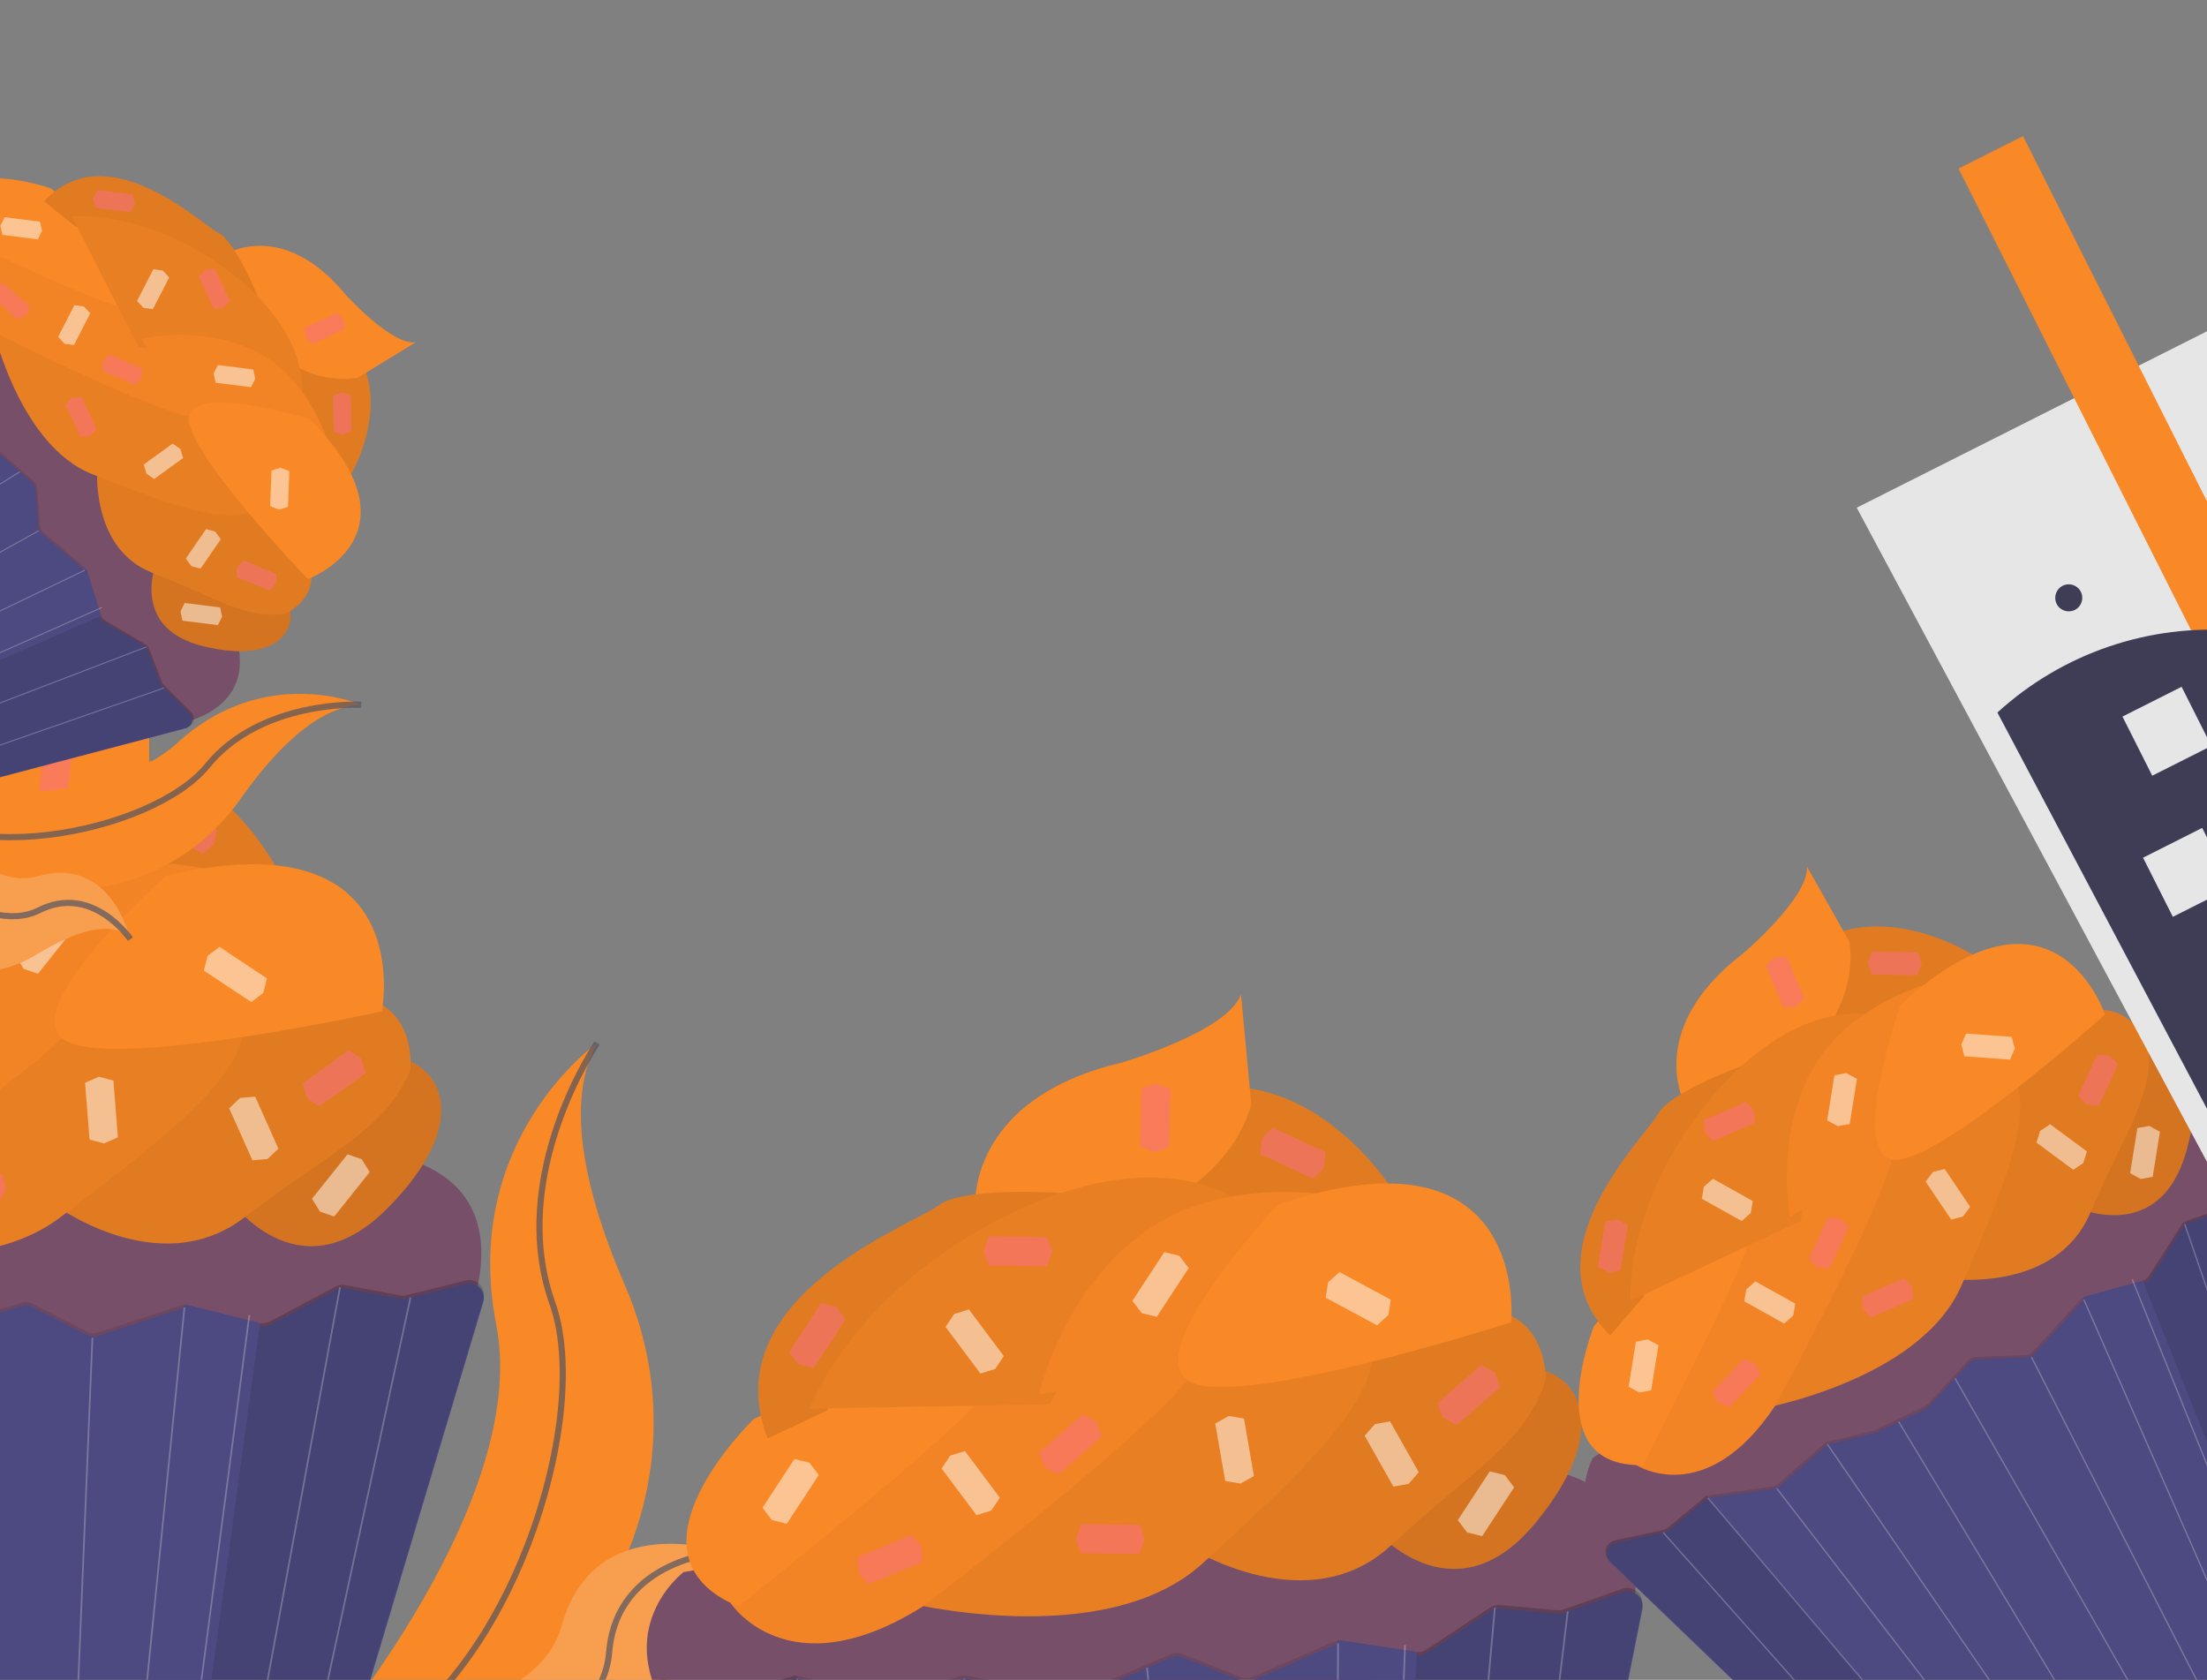 <svg width="360" height="274" viewBox="0 0 360 274" fill="none" xmlns="http://www.w3.org/2000/svg">
<rect x="0" y="0" width="360" height="274" fill="#808080" stroke="none"/>
<path d="M97.395 170.135C97.395 170.135 75.045 185.941 80.949 216.102C86.853 246.263 49.556 288.324 49.556 288.324C49.556 288.324 49.877 288.324 50.476 288.324C90.846 288.126 118 246.651 101.924 209.62C95.957 195.855 91.795 180.185 97.395 170.135Z" fill="#F98826"/>
<path d="M97.395 170.135C97.395 170.135 82.635 191.676 90.112 212.602C97.589 233.527 79.506 285.558 49.569 288.324" stroke="#535461" stroke-opacity="0.7" stroke-miterlimit="10"/>
<path d="M118.143 253.141C118.143 253.141 96.969 245.942 91.639 265.113C86.308 284.284 45.964 280.13 45.964 280.13C45.964 280.13 46.191 280.354 46.626 280.754C75.846 308.014 108.668 305.568 108.845 276.052C108.912 265.083 110.894 254.406 118.143 253.141Z" fill="#F98826"/>
<path opacity="0.2" d="M118.143 253.141C118.143 253.141 96.969 245.942 91.639 265.113C86.308 284.284 45.964 280.13 45.964 280.13C45.964 280.13 46.191 280.354 46.626 280.754C75.846 308.014 108.668 305.568 108.845 276.052C108.912 265.083 110.894 254.406 118.143 253.141Z" fill="#F5F5F5"/>
<path d="M118.143 253.141C118.143 253.141 100.609 253.955 99.36 269.554C98.112 285.153 68.483 299.023 45.964 280.13" stroke="#535461" stroke-opacity="0.7" stroke-miterlimit="10"/>
<path d="M45.63 142.572C45.63 142.572 35.256 121.276 15.596 123.46C-4.064 125.645 16.962 145.849 16.962 145.849C16.962 145.849 40.992 147.759 45.63 142.572Z" fill="#F98826"/>
<path opacity="0.1" d="M45.63 142.572C45.63 142.572 35.256 121.276 15.596 123.46C-4.064 125.645 16.962 145.849 16.962 145.849C16.962 145.849 40.992 147.759 45.63 142.572Z" fill="black"/>
<path d="M-20.987 139.022C-20.987 139.022 -20.987 138.743 -20.937 138.254C-20.587 134.842 -17.791 121.103 4.404 118.012C4.404 118.012 21.605 114.735 24.334 109V126.476C24.334 126.476 20.783 138.764 3.038 142.859C-14.708 146.954 -20.987 139.022 -20.987 139.022Z" fill="#F98826"/>
<path d="M-72.592 192.263C-72.592 192.263 -85.442 200.182 -76.417 215.743C-67.392 231.304 75.939 215.743 75.939 215.743C75.939 215.743 85.216 196.631 68.567 189.804C51.918 182.976 -72.592 192.263 -72.592 192.263Z" fill="#784F69"/>
<path d="M37.166 195.265C37.166 195.265 48.363 211.918 63.106 197.175C77.849 182.432 71.57 172.602 63.106 172.328C54.642 172.054 37.166 195.265 37.166 195.265Z" fill="#F98826"/>
<path opacity="0.15" d="M37.166 195.265C37.166 195.265 48.363 211.918 63.106 197.175C77.849 182.432 71.57 172.602 63.106 172.328C54.642 172.054 37.166 195.265 37.166 195.265Z" fill="black"/>
<path d="M66.931 174.517C66.931 174.517 69.659 151.323 34.459 169.056C-0.741 186.789 8.246 196.087 8.246 196.087C8.246 196.087 25.721 209.468 39.916 198.546C54.111 187.624 62.832 184.347 66.931 174.517Z" fill="#F98826"/>
<path opacity="0.1" d="M66.931 174.517C66.931 174.517 69.659 151.323 34.459 169.056C-0.741 186.789 8.246 196.087 8.246 196.087C8.246 196.087 25.721 209.468 39.916 198.546C54.111 187.624 62.832 184.347 66.931 174.517Z" fill="black"/>
<path d="M39.899 167.415C39.899 167.415 26.518 158.138 6.044 167.415C-14.43 176.693 -38.463 200.182 -38.463 200.182C-38.463 200.182 -7.062 211.391 9.865 198.542C26.793 185.692 39.081 176.153 39.899 167.415Z" fill="#F98826"/>
<path opacity="0.07" d="M39.899 167.415C39.899 167.415 26.518 158.138 6.044 167.415C-14.43 176.693 -38.463 200.182 -38.463 200.182C-38.463 200.182 -7.062 211.391 9.865 198.542C26.793 185.692 39.081 176.153 39.899 167.415Z" fill="black"/>
<path d="M12.324 166.053C12.324 166.053 -14.982 162.232 -27.541 169.874C-40.099 177.515 -65.621 197.863 -65.621 197.863C-65.621 197.863 -57.866 212.745 -35.203 201.274C-35.186 201.27 11.775 172.058 12.324 166.053Z" fill="#F98826"/>
<path opacity="0.03" d="M12.324 166.053C12.324 166.053 -14.982 162.232 -27.541 169.874C-40.099 177.515 -65.621 197.863 -65.621 197.863C-65.621 197.863 -57.866 212.745 -35.203 201.274C-35.186 201.27 11.775 172.058 12.324 166.053Z" fill="black"/>
<path d="M20.513 141.48C20.513 141.48 9.047 130.832 -16.349 140.662C-41.744 150.492 -50.203 168.238 -50.203 168.238L-12.114 171.105C-12.114 171.105 9.317 140.388 20.513 141.48Z" fill="#F98826"/>
<path opacity="0.07" d="M20.513 141.48C20.513 141.48 9.047 130.832 -16.349 140.662C-41.744 150.492 -50.203 168.238 -50.203 168.238L-12.114 171.105C-12.114 171.105 9.317 140.388 20.513 141.48Z" fill="black"/>
<path d="M38.259 142.842C38.259 142.842 19.965 136.837 5.787 145.027C-8.391 153.216 -13.612 169.326 -13.612 169.326L9.051 168.233C9.051 168.233 26.793 140.388 38.259 142.842Z" fill="#F98826"/>
<path opacity="0.03" d="M38.259 142.842C38.259 142.842 19.965 136.837 5.787 145.027C-8.391 153.216 -13.612 169.326 -13.612 169.326L9.051 168.233C9.051 168.233 26.793 140.388 38.259 142.842Z" fill="black"/>
<path d="M62.288 164.961C62.288 164.961 68.567 133.016 27.067 142.846C27.067 142.846 3.48 163.599 10.088 169.33C16.697 175.061 62.288 164.961 62.288 164.961Z" fill="#F98826"/>
<path opacity="0.1" d="M-79.9 212.011L-57.676 286.093C-57.522 286.606 -57.2 287.051 -56.761 287.358C-50.558 291.698 -2.828 322.487 55.621 287.358C56.13 287.05 56.506 286.563 56.675 285.992L78.827 211.855C78.948 211.451 78.959 211.022 78.86 210.611C78.761 210.201 78.555 209.824 78.264 209.519C77.972 209.214 77.605 208.992 77.2 208.875C76.794 208.758 76.365 208.75 75.956 208.853L66.332 211.256C66.001 211.34 65.656 211.351 65.32 211.29L56.274 209.603C55.742 209.504 55.192 209.589 54.714 209.844L43.977 215.57C43.46 215.845 42.859 215.92 42.29 215.781L30.74 212.909C30.303 212.8 29.844 212.816 29.416 212.956L16.001 217.346C15.701 217.444 15.384 217.482 15.069 217.458C14.755 217.433 14.448 217.346 14.166 217.202L5.281 212.656C4.719 212.368 4.066 212.313 3.463 212.505L-7.994 216.161C-8.283 216.252 -8.586 216.288 -8.888 216.266L-19.92 215.495C-20.086 215.483 -20.25 215.455 -20.41 215.41L-29.164 212.909C-29.534 212.805 -29.923 212.79 -30.299 212.867L-42.427 215.33C-42.882 215.423 -43.353 215.382 -43.785 215.212L-55.593 210.535C-56.007 210.371 -56.458 210.326 -56.896 210.404L-66.296 212.091C-66.676 212.16 -67.066 212.135 -67.434 212.02L-76.906 209.042C-77.32 208.915 -77.76 208.903 -78.181 209.006C-78.601 209.11 -78.985 209.325 -79.293 209.63C-79.6 209.935 -79.819 210.317 -79.926 210.736C-80.033 211.156 -80.024 211.596 -79.9 212.011Z" fill="black"/>
<path d="M-79.9 212.555L-57.676 286.637C-57.522 287.15 -57.2 287.595 -56.761 287.902C-50.558 292.242 -2.828 323.031 55.621 287.902C56.13 287.594 56.506 287.107 56.675 286.536L78.827 212.399C78.948 211.995 78.959 211.566 78.86 211.155C78.761 210.745 78.555 210.368 78.264 210.063C77.972 209.758 77.605 209.536 77.2 209.419C76.794 209.302 76.365 209.294 75.956 209.397L66.341 211.813C66.009 211.896 65.664 211.908 65.328 211.847L56.283 210.16C55.75 210.061 55.2 210.146 54.722 210.4L43.986 216.127C43.468 216.402 42.868 216.477 42.299 216.338L30.752 213.453C30.315 213.344 29.856 213.36 29.428 213.5L16.014 217.89C15.713 217.988 15.397 218.026 15.082 218.002C14.767 217.977 14.46 217.89 14.179 217.746L5.294 213.192C4.732 212.903 4.078 212.849 3.476 213.04L-7.982 216.696C-8.27 216.788 -8.574 216.824 -8.876 216.802L-19.92 216.03C-20.086 216.019 -20.25 215.991 -20.41 215.946L-29.164 213.445C-29.534 213.34 -29.923 213.326 -30.299 213.403L-42.427 215.874C-42.882 215.967 -43.353 215.926 -43.785 215.756L-55.593 211.079C-56.007 210.915 -56.458 210.87 -56.896 210.949L-66.296 212.635C-66.676 212.704 -67.066 212.679 -67.434 212.564L-76.906 209.586C-77.32 209.459 -77.76 209.447 -78.181 209.55C-78.601 209.654 -78.985 209.869 -79.293 210.174C-79.6 210.479 -79.819 210.861 -79.926 211.281C-80.033 211.7 -80.024 212.14 -79.9 212.555Z" fill="#4D4981"/>
<path opacity="0.5" d="M54.516 198.432L52.188 197.622L50.889 195.535L56.679 188.282L59.003 189.087L60.306 191.175L54.516 198.432Z" fill="white"/>
<path opacity="0.5" d="M6.188 158.838L3.864 158.032L2.561 155.945L8.351 148.687L10.679 149.497L11.978 151.584L6.188 158.838Z" fill="white"/>
<path opacity="0.5" d="M19.231 185.515L16.983 186.51L14.605 185.878L13.876 176.621L16.123 175.626L18.502 176.259L19.231 185.515Z" fill="white"/>
<path opacity="0.5" d="M45.411 187.362L43.627 189.058L41.173 189.256L37.386 180.779L39.174 179.084L41.624 178.886L45.411 187.362Z" fill="white"/>
<path opacity="0.5" d="M33.245 158.315L33.848 155.928L35.813 154.452L43.547 159.588L42.944 161.975L40.979 163.455L33.245 158.315Z" fill="white"/>
<path opacity="0.5" d="M25.026 134.594L25.485 132.177L27.362 130.583L35.383 135.256L34.923 137.672L33.047 139.266L25.026 134.594Z" fill="#FD6F8D"/>
<path opacity="0.5" d="M7.141 122.402L9.54 121.854L11.75 122.938L10.675 132.16L8.275 132.704L6.065 131.621L7.141 122.402Z" fill="#FD6F8D"/>
<path opacity="0.5" d="M-9.331 195.172L-9.901 192.777L-8.842 190.555L0.389 191.537L0.959 193.932L-0.1 196.155L-9.331 195.172Z" fill="#FD6F8D"/>
<path opacity="0.5" d="M52.091 180.476L50.071 179.071L49.383 176.706L56.919 171.287L58.939 172.691L59.627 175.053L52.091 180.476Z" fill="#FD6F8D"/>
<path opacity="0.1" d="M75.964 208.861L66.341 211.265C66.009 211.348 65.664 211.36 65.328 211.299L56.283 209.612C56.004 209.562 55.718 209.562 55.439 209.612L39.625 295.514L55.431 209.616C55.183 209.66 54.944 209.742 54.722 209.86L43.986 215.587C43.496 215.848 42.931 215.93 42.387 215.819L31.119 298.711C37.543 296.578 43.773 293.897 49.738 290.698L66.981 211.1L49.733 290.673C51.685 289.633 53.653 288.519 55.638 287.333C56.147 287.025 56.523 286.537 56.692 285.967L78.844 211.83C78.958 211.427 78.964 211.001 78.861 210.595C78.758 210.189 78.551 209.817 78.259 209.516C77.967 209.215 77.602 208.997 77.199 208.882C76.796 208.767 76.37 208.76 75.964 208.861Z" fill="black"/>
<path d="M42.282 215.794L30.74 212.909C30.518 212.855 30.289 212.832 30.061 212.842L21.251 301.46C24.484 300.726 27.779 299.81 31.136 298.711L42.404 215.819L42.282 215.794Z" fill="#4D4981"/>
<g opacity="0.5">
<path opacity="0.5" d="M-0.428 214.333L-0.702 214.335L-0.12 304.541L0.154 304.539L-0.428 214.333Z" fill="white"/>
<path opacity="0.5" d="M14.938 218.203L11.429 303.717L11.703 303.728L15.212 218.214L14.938 218.203Z" fill="white"/>
<path opacity="0.5" d="M29.95 213.267L21.027 302.342L21.3 302.369L30.222 213.294L29.95 213.267Z" fill="white"/>
<path opacity="0.5" d="M40.536 214.52L29.56 298.102L29.831 298.138L40.807 214.556L40.536 214.52Z" fill="white"/>
<path opacity="0.5" d="M55.326 209.96L39.456 296.005L39.726 296.054L55.596 210.009L55.326 209.96Z" fill="white"/>
<path opacity="0.5" d="M66.828 211.612L49.63 291.22L49.898 291.278L67.096 211.669L66.828 211.612Z" fill="white"/>
</g>
<path d="M227.366 194.431C227.366 194.431 214.748 173.698 194.901 177.805C175.054 181.913 198.435 200.514 198.435 200.514C198.435 200.514 223.13 200.166 227.366 194.431Z" fill="#F98826"/>
<path opacity="0.1" d="M227.366 194.431C227.366 194.431 214.748 173.698 194.901 177.805C175.054 181.913 198.435 200.514 198.435 200.514C198.435 200.514 223.13 200.166 227.366 194.431Z" fill="black"/>
<path d="M159.069 197.176C159.069 197.176 159.043 196.892 159.047 196.388C159.078 192.875 160.617 178.592 182.963 173.317C182.963 173.317 200.197 168.33 202.432 162.219L204.103 180.046C204.103 180.046 201.655 192.921 183.944 198.794C166.233 204.668 159.069 197.176 159.069 197.176Z" fill="#F98826"/>
<path d="M111.515 256.42C111.515 256.42 99.164 265.728 109.858 280.739C120.551 295.751 265.278 266.177 265.278 266.177C265.278 266.177 272.915 245.794 255.279 240.42C237.642 235.047 111.515 256.42 111.515 256.42Z" fill="#784F69"/>
<path d="M223.769 248.992C223.769 248.992 236.782 264.91 250.412 248.462C264.043 232.013 256.697 222.586 248.037 223.115C239.377 223.644 223.769 248.992 223.769 248.992Z" fill="#F98826"/>
<path opacity="0.15" d="M223.769 248.992C223.769 248.992 236.782 264.91 250.412 248.462C264.043 232.013 256.697 222.586 248.037 223.115C239.377 223.644 223.769 248.992 223.769 248.992Z" fill="black"/>
<path d="M252.148 224.982C252.148 224.982 252.715 201.061 218.502 222.515C184.288 243.969 194.345 252.596 194.345 252.596C194.345 252.596 213.451 264.575 226.887 252.076C240.323 239.578 248.907 235.402 252.148 224.982Z" fill="#F98826"/>
<path opacity="0.1" d="M252.148 224.982C252.148 224.982 252.715 201.061 218.502 222.515C184.288 243.969 194.345 252.596 194.345 252.596C194.345 252.596 213.451 264.575 226.887 252.076C240.323 239.578 248.907 235.402 252.148 224.982Z" fill="black"/>
<path d="M223.894 220.321C223.894 220.321 209.358 212.136 189.358 223.557C169.359 234.978 147.088 261.237 147.088 261.237C147.088 261.237 180.191 269.67 196.231 254.945C212.271 240.219 223.895 229.313 223.894 220.321Z" fill="#F98826"/>
<path opacity="0.07" d="M223.894 220.321C223.894 220.321 209.358 212.136 189.358 223.557C169.359 234.978 147.088 261.237 147.088 261.237C147.088 261.237 180.191 269.67 196.231 254.945C212.271 240.219 223.895 229.313 223.894 220.321Z" fill="black"/>
<path d="M195.634 221.567C195.634 221.567 167.414 220.28 155.333 229.275C143.252 238.271 119.162 261.467 119.162 261.467C119.162 261.467 128.495 275.907 150.518 262.04C150.534 262.034 195.649 227.746 195.634 221.567Z" fill="#F98826"/>
<path opacity="0.03" d="M195.634 221.567C195.634 221.567 167.414 220.28 155.333 229.275C143.252 238.271 119.162 261.467 119.162 261.467C119.162 261.467 128.495 275.907 150.518 262.04C150.534 262.034 195.649 227.746 195.634 221.567Z" fill="black"/>
<path d="M122.943 231.468C122.943 231.468 100.009 253.58 120.47 262.047C120.47 262.047 159.16 231.169 159.711 228.023C159.711 228.023 139.873 223.138 122.943 231.468Z" fill="#F98826"/>
<path d="M174.004 194.653C174.004 194.653 157.31 193.409 153.114 196.61C148.918 199.811 116.306 211.581 125.205 234.628L134.882 230.085C134.882 230.085 151.844 204.033 174.004 194.653Z" fill="#F98826"/>
<path opacity="0.1" d="M174.004 194.653C174.004 194.653 157.31 193.409 153.114 196.61C148.918 199.811 116.306 211.581 125.205 234.628L134.882 230.085C134.882 230.085 151.844 204.033 174.004 194.653Z" fill="black"/>
<path d="M201.639 195.717C201.639 195.717 188.925 185.951 163.958 198.406C138.991 210.861 132.058 229.772 132.058 229.772L171.187 229.057C171.187 229.057 190.113 195.673 201.639 195.717Z" fill="#F98826"/>
<path opacity="0.07" d="M201.639 195.717C201.639 195.717 188.925 185.951 163.958 198.406C138.991 210.861 132.058 229.772 132.058 229.772L171.187 229.057C171.187 229.057 190.113 195.673 201.639 195.717Z" fill="black"/>
<path d="M219.872 195.411C219.872 195.411 200.636 191.033 186.956 200.743C173.276 210.452 169.49 227.385 169.49 227.385L192.504 224.104C192.504 224.104 207.941 194.003 219.872 195.411Z" fill="#F98826"/>
<path opacity="0.03" d="M219.872 195.411C219.872 195.411 200.636 191.033 186.956 200.743C173.276 210.452 169.49 227.385 169.49 227.385L192.504 224.104C192.504 224.104 207.941 194.003 219.872 195.411Z" fill="black"/>
<path d="M246.499 215.678C246.499 215.678 249.851 182.49 208.455 196.485C208.455 196.485 186.378 219.909 193.667 225.124C200.956 230.338 246.499 215.678 246.499 215.678Z" fill="#F98826"/>
<path opacity="0.1" d="M105.948 277.265L135.7 350.712C135.906 351.221 136.278 351.644 136.754 351.916C143.497 355.749 195.129 382.596 251.396 341.174C251.886 340.811 252.223 340.278 252.341 339.679L267.853 261.934C267.937 261.51 267.908 261.071 267.768 260.662C267.627 260.253 267.382 259.889 267.055 259.605C266.728 259.322 266.332 259.13 265.908 259.05C265.483 258.969 265.044 259.002 264.636 259.146L255.049 262.518C254.719 262.634 254.368 262.679 254.02 262.649L244.631 261.793C244.079 261.743 243.525 261.882 243.062 262.187L232.657 269.055C232.155 269.385 231.55 269.519 230.956 269.431L218.899 267.606C218.443 267.536 217.976 267.596 217.552 267.78L204.288 273.54C203.991 273.669 203.672 273.738 203.348 273.743C203.025 273.748 202.703 273.689 202.403 273.569L192.904 269.781C192.303 269.54 191.631 269.547 191.035 269.8L179.696 274.625C179.411 274.746 179.105 274.811 178.795 274.818L167.467 275.085C167.297 275.09 167.127 275.077 166.96 275.046L157.79 273.332C157.403 273.26 157.005 273.282 156.629 273.397L144.492 277.069C144.037 277.207 143.552 277.21 143.095 277.078L130.603 273.436C130.165 273.308 129.7 273.305 129.261 273.427L119.833 276.046C119.452 276.152 119.052 276.164 118.665 276.082L108.718 273.95C108.284 273.86 107.834 273.889 107.415 274.035C106.996 274.181 106.625 274.437 106.34 274.777C106.056 275.118 105.869 275.529 105.8 275.967C105.731 276.405 105.782 276.853 105.948 277.265Z" fill="black"/>
<path d="M106 277.82L135.752 351.267C135.958 351.776 136.33 352.199 136.806 352.471C143.549 356.304 195.181 383.151 251.448 341.729C251.938 341.366 252.275 340.833 252.393 340.234L267.905 262.489C267.989 262.065 267.96 261.626 267.82 261.217C267.679 260.808 267.434 260.444 267.107 260.16C266.78 259.877 266.384 259.685 265.96 259.605C265.535 259.524 265.096 259.557 264.688 259.701L255.111 263.085C254.781 263.201 254.43 263.246 254.082 263.216L244.693 262.36C244.14 262.31 243.587 262.449 243.124 262.754L232.719 269.622C232.217 269.952 231.612 270.086 231.018 269.999L218.964 268.16C218.508 268.09 218.041 268.15 217.617 268.334L204.353 274.094C204.056 274.223 203.737 274.292 203.413 274.297C203.089 274.302 202.768 274.243 202.468 274.123L192.968 270.326C192.367 270.086 191.695 270.092 191.099 270.345L179.761 275.17C179.475 275.291 179.169 275.356 178.859 275.363L167.518 275.632C167.348 275.636 167.178 275.623 167.011 275.592L157.841 273.878C157.454 273.806 157.056 273.829 156.68 273.943L144.544 277.624C144.089 277.762 143.604 277.765 143.147 277.633L130.655 273.991C130.217 273.863 129.752 273.86 129.313 273.982L119.885 276.601C119.504 276.707 119.104 276.719 118.717 276.637L108.77 274.505C108.336 274.415 107.886 274.444 107.467 274.59C107.048 274.736 106.677 274.992 106.392 275.332C106.108 275.673 105.921 276.084 105.852 276.522C105.783 276.96 105.834 277.408 106 277.82Z" fill="#4D4981"/>
<path opacity="0.5" d="M128.345 248.547L125.897 247.943L124.368 245.938L129.586 237.985L132.033 238.589L133.562 240.593L128.345 248.547Z" fill="white"/>
<path opacity="0.5" d="M241.769 250.565L239.317 249.961L237.793 247.956L243.006 240.003L245.453 240.603L246.982 242.608L241.769 250.565Z" fill="white"/>
<path opacity="0.5" d="M188.685 214.793L186.237 214.194L184.709 212.189L189.921 204.232L192.374 204.835L193.898 206.841L188.685 214.793Z" fill="white"/>
<path opacity="0.5" d="M204.541 240.761L202.343 241.991L199.856 241.573L198.227 232.2L200.425 230.97L202.912 231.388L204.541 240.761Z" fill="white"/>
<path opacity="0.5" d="M163.737 221.201L162.337 223.299L159.929 224.049L154.234 216.433L155.639 214.335L158.046 213.585L163.737 221.201Z" fill="white"/>
<path opacity="0.5" d="M163.094 244.301L161.689 246.399L159.286 247.149L153.59 239.533L154.991 237.436L157.398 236.685L163.094 244.301Z" fill="white"/>
<path opacity="0.5" d="M231.423 240.143L229.766 242.042L227.281 242.479L222.608 234.194L224.27 232.294L226.75 231.858L231.423 240.143Z" fill="white"/>
<path opacity="0.5" d="M216.236 211.674L216.623 209.181L218.487 207.488L226.867 211.988L226.48 214.481L224.617 216.179L216.236 211.674Z" fill="white"/>
<path opacity="0.5" d="M132.707 223.132L130.26 222.529L128.731 220.524L133.948 212.571L136.396 213.17L137.924 215.175L132.707 223.132Z" fill="#FD6F8D"/>
<path opacity="0.5" d="M161.251 206.424L160.441 204.039L161.313 201.67L170.824 201.79L171.633 204.179L170.762 206.548L161.251 206.424Z" fill="#FD6F8D"/>
<path opacity="0.5" d="M205.584 188.261L205.822 185.752L207.584 183.947L216.213 187.946L215.975 190.455L214.213 192.261L205.584 188.261Z" fill="#FD6F8D"/>
<path opacity="0.5" d="M186.174 177.534L188.57 176.745L190.928 177.639L190.712 187.15L188.316 187.935L185.959 187.04L186.174 177.534Z" fill="#FD6F8D"/>
<path opacity="0.5" d="M176.327 253.342L175.517 250.953L176.384 248.585L185.895 248.705L186.705 251.094L185.838 253.462L176.327 253.342Z" fill="#FD6F8D"/>
<path opacity="0.5" d="M141.674 258.39L140 256.503L139.877 253.989L148.684 250.39L150.362 252.277L150.481 254.796L141.674 258.39Z" fill="#FD6F8D"/>
<path opacity="0.5" d="M237.579 232.479L235.385 231.24L234.457 228.892L241.627 222.644L243.822 223.883L244.749 226.226L237.579 232.479Z" fill="#FD6F8D"/>
<path opacity="0.5" d="M172.588 240.534L170.393 239.295L169.462 236.952L176.631 230.699L178.826 231.939L179.757 234.282L172.588 240.534Z" fill="#FD6F8D"/>
<path opacity="0.1" d="M129.278 273.425L119.851 276.045C119.47 276.151 119.069 276.163 118.682 276.08L118.518 276.044L143.549 355.284L118.518 276.044L108.736 273.948C108.302 273.857 107.852 273.884 107.433 274.028C107.014 274.172 106.642 274.426 106.356 274.765C106.071 275.103 105.882 275.513 105.81 275.95C105.739 276.387 105.787 276.835 105.95 277.247L135.702 350.695C135.909 351.203 136.28 351.627 136.757 351.898C138.87 353.102 145.4 356.565 155.099 359.475L129.974 273.299C129.737 273.307 129.503 273.35 129.278 273.425Z" fill="black"/>
<path opacity="0.1" d="M264.646 259.153L255.059 262.525C254.729 262.642 254.378 262.687 254.029 262.657L244.64 261.8C244.351 261.776 244.06 261.803 243.78 261.881L235.859 351.023L243.772 261.886C243.524 261.954 243.288 262.061 243.073 262.203L232.667 269.072C232.192 269.384 231.624 269.522 231.059 269.461L227.487 355.097C233.837 352.307 239.935 348.977 245.714 345.143L255.697 262.296L245.708 345.118C247.598 343.87 249.5 342.547 251.411 341.147C251.901 340.783 252.238 340.25 252.356 339.652L267.868 261.907C267.945 261.485 267.91 261.05 267.767 260.645C267.623 260.241 267.376 259.881 267.05 259.602C266.723 259.323 266.33 259.135 265.908 259.056C265.486 258.978 265.051 259.011 264.646 259.153Z" fill="black"/>
<path d="M230.949 269.445L218.899 267.606C218.667 267.571 218.432 267.57 218.2 267.602L217.683 358.845C220.911 357.787 224.185 356.537 227.504 355.095L231.076 269.459L230.949 269.445Z" fill="#4D4981"/>
<g opacity="0.5">
<path opacity="0.5" d="M130.122 273.772L129.853 273.851L155.001 360.115L155.271 360.036L130.122 273.772Z" fill="white"/>
<path opacity="0.5" d="M157.391 273.745L157.115 273.796L173.659 363.912L173.935 363.861L157.391 273.745Z" fill="white"/>
<path opacity="0.5" d="M187.24 272.037L186.961 272.065L196.177 364.03L196.456 364.002L187.24 272.037Z" fill="white"/>
<path opacity="0.5" d="M218.127 268.046L217.539 359.765L217.82 359.767L218.408 268.048L218.127 268.046Z" fill="white"/>
<path opacity="0.5" d="M229.046 268.313L225.838 354.625L226.119 354.635L229.326 268.323L229.046 268.313Z" fill="white"/>
<path opacity="0.5" d="M243.698 262.247L235.733 351.539L236.013 351.564L243.978 262.272L243.698 262.247Z" fill="white"/>
<path opacity="0.5" d="M255.589 262.833L245.654 345.686L245.933 345.72L255.867 262.866L255.589 262.833Z" fill="white"/>
</g>
<path d="M322.88 156.402C322.88 156.402 307.221 145.602 294.334 154.889C281.447 164.175 304.125 170.006 304.125 170.006C304.125 170.006 321.683 161.86 322.88 156.402Z" fill="#F98826"/>
<path opacity="0.1" d="M322.88 156.402C322.88 156.402 307.221 145.602 294.334 154.889C281.447 164.175 304.125 170.006 304.125 170.006C304.125 170.006 321.683 161.86 322.88 156.402Z" fill="black"/>
<path d="M274.891 180.208C274.891 180.208 274.781 180.013 274.623 179.651C273.522 177.127 270.055 166.415 284.357 155.495C284.357 155.495 295.094 146.415 294.738 141.328L301.635 153.549C301.635 153.549 304.001 163.544 293.207 173.411C282.413 183.277 274.891 180.208 274.891 180.208Z" fill="#F98826"/>
<path d="M259.812 237.806C259.812 237.806 253.952 248.416 266.404 255.737C278.856 263.058 372.952 195.612 372.952 195.612C372.952 195.612 371.898 178.585 357.56 180.381C343.222 182.176 259.812 237.806 259.812 237.806Z" fill="#784F69"/>
<path d="M337.756 196.592C337.756 196.592 352.158 203.82 356.65 187.691C361.142 171.563 352.872 167.166 346.844 170.315C340.817 173.463 337.756 196.592 337.756 196.592Z" fill="#F98826"/>
<path opacity="0.15" d="M337.756 196.592C337.756 196.592 352.158 203.82 356.65 187.691C361.142 171.563 352.872 167.166 346.844 170.315C340.817 173.463 337.756 196.592 337.756 196.592Z" fill="black"/>
<path d="M350.383 170.336C350.383 170.336 343.138 153.039 325.519 179.331C307.9 205.623 317.855 208.58 317.855 208.58C317.855 208.58 335.357 211.041 340.973 197.801C346.59 184.561 351.396 178.828 350.383 170.336Z" fill="#F98826"/>
<path opacity="0.1" d="M350.383 170.336C350.383 170.336 343.138 153.039 325.519 179.331C307.9 205.623 317.855 208.58 317.855 208.58C317.855 208.58 335.357 211.041 340.973 197.801C346.59 184.561 351.396 178.828 350.383 170.336Z" fill="black"/>
<path d="M328.676 176.037C328.676 176.037 315.657 174.829 305 189.397C294.343 203.965 286.806 229.876 286.806 229.876C286.806 229.876 313.189 225.324 319.956 209.657C326.723 193.991 331.552 182.471 328.676 176.037Z" fill="#F98826"/>
<path opacity="0.07" d="M328.676 176.037C328.676 176.037 315.657 174.829 305 189.397C294.343 203.965 286.806 229.876 286.806 229.876C286.806 229.876 313.189 225.324 319.956 209.657C326.723 193.991 331.552 182.471 328.676 176.037Z" fill="black"/>
<path d="M308.854 185.967C308.854 185.967 288.25 194.07 282.483 204.37C276.716 214.67 266.898 238.972 266.898 238.972C266.898 238.972 278.194 246.319 289.516 229.354C289.526 229.344 310.841 190.383 308.854 185.967Z" fill="#F98826"/>
<path opacity="0.03" d="M308.854 185.967C308.854 185.967 288.25 194.07 282.483 204.37C276.716 214.67 266.898 238.972 266.898 238.972C266.898 238.972 278.194 246.319 289.516 229.354C289.526 229.344 310.841 190.383 308.854 185.967Z" fill="black"/>
<path d="M260.009 216.298C260.009 216.298 250.671 239.453 268.019 238.969C268.019 238.969 285.827 204.501 285.216 202.074C285.216 202.074 269.459 204.923 260.009 216.298Z" fill="#F98826"/>
<path d="M284.77 173.626C284.77 173.626 272.428 178.075 270.449 181.707C268.47 185.34 248.9 204.191 262.638 217.836L268.109 211.49C268.109 211.49 271.914 187.425 284.77 173.626Z" fill="#F98826"/>
<path opacity="0.1" d="M284.77 173.626C284.77 173.626 272.428 178.075 270.449 181.707C268.47 185.34 248.9 204.191 262.638 217.836L268.109 211.49C268.109 211.49 271.914 187.425 284.77 173.626Z" fill="black"/>
<path d="M304.884 165.55C304.884 165.55 292.663 162.628 278.782 179.525C264.902 196.421 265.989 212.17 265.989 212.17L293.757 199.144C293.757 199.144 296.623 169.205 304.884 165.55Z" fill="#F98826"/>
<path opacity="0.07" d="M304.884 165.55C304.884 165.55 292.663 162.628 278.782 179.525C264.902 196.421 265.989 212.17 265.989 212.17L293.757 199.144C293.757 199.144 296.623 169.205 304.884 165.55Z" fill="black"/>
<path d="M317.832 159.5C317.832 159.5 302.668 162.519 295.985 173.842C289.302 185.164 292.008 198.49 292.008 198.49L307.426 188.783C307.426 188.783 308.844 162.308 317.832 159.5Z" fill="#F98826"/>
<path opacity="0.03" d="M317.832 159.5C317.832 159.5 302.668 162.519 295.985 173.842C289.302 185.164 292.008 198.49 292.008 198.49L307.426 188.783C307.426 188.783 308.844 162.308 317.832 159.5Z" fill="black"/>
<path d="M343.365 165.485C343.365 165.485 335.15 140.667 310.006 163.919C310.006 163.919 301.701 187.74 308.584 189.14C315.467 190.54 343.365 165.485 343.365 165.485Z" fill="#F98826"/>
<path opacity="0.1" d="M262.495 254.501L307.272 297.539C307.582 297.837 307.984 298.021 308.412 298.063C314.462 298.649 359.991 301.346 387.004 253.713C387.239 253.297 387.309 252.808 387.202 252.342L373.438 191.753C373.362 191.423 373.201 191.118 372.97 190.87C372.739 190.622 372.446 190.44 372.122 190.342C371.797 190.244 371.453 190.233 371.123 190.311C370.793 190.389 370.49 190.553 370.244 190.787L364.463 196.265C364.264 196.454 364.027 196.599 363.768 196.688L356.777 199.078C356.365 199.219 356.014 199.496 355.78 199.862L350.532 208.104C350.278 208.501 349.888 208.79 349.435 208.918L340.224 211.467C339.875 211.563 339.561 211.756 339.316 212.022L331.667 220.386C331.496 220.574 331.29 220.725 331.06 220.832C330.83 220.939 330.581 221 330.328 221.01L322.32 221.337C321.813 221.357 321.335 221.577 320.989 221.948L314.419 229.027C314.253 229.205 314.055 229.35 313.835 229.453L305.816 233.267C305.696 233.325 305.57 233.37 305.44 233.401L298.331 235.107C298.031 235.18 297.754 235.323 297.521 235.526L290.011 242.034C289.73 242.279 289.384 242.436 289.015 242.487L278.912 243.877C278.558 243.925 278.224 244.072 277.949 244.299L272.041 249.189C271.802 249.386 271.519 249.523 271.216 249.588L263.417 251.244C263.078 251.318 262.765 251.483 262.512 251.721C262.259 251.959 262.075 252.262 261.98 252.596C261.886 252.931 261.883 253.284 261.974 253.62C262.065 253.955 262.245 254.26 262.495 254.501Z" fill="black"/>
<path d="M262.71 254.882L307.487 297.92C307.797 298.217 308.198 298.402 308.626 298.443C314.677 299.03 360.206 301.726 387.219 254.094C387.453 253.677 387.524 253.188 387.417 252.722L373.652 192.134C373.577 191.803 373.416 191.499 373.184 191.251C372.953 191.003 372.661 190.821 372.336 190.723C372.012 190.624 371.668 190.614 371.338 190.692C371.008 190.77 370.705 190.934 370.459 191.167L364.688 196.651C364.49 196.84 364.253 196.985 363.994 197.074L357.002 199.464C356.591 199.605 356.24 199.882 356.006 200.248L350.757 208.49C350.504 208.887 350.114 209.176 349.661 209.304L340.448 211.843C340.099 211.939 339.784 212.131 339.54 212.398L331.891 220.762C331.72 220.949 331.514 221.101 331.284 221.208C331.054 221.315 330.805 221.375 330.552 221.385L322.54 221.707C322.033 221.727 321.555 221.946 321.209 222.318L314.639 229.397C314.473 229.574 314.275 229.719 314.056 229.823L306.027 233.642C305.907 233.7 305.781 233.744 305.652 233.776L298.542 235.482C298.243 235.554 297.965 235.698 297.732 235.9L290.226 242.415C289.945 242.659 289.599 242.817 289.23 242.868L279.126 244.257C278.772 244.306 278.439 244.452 278.163 244.68L272.255 249.569C272.017 249.767 271.734 249.904 271.431 249.968L263.632 251.624C263.292 251.698 262.979 251.863 262.726 252.102C262.473 252.34 262.29 252.642 262.195 252.977C262.1 253.311 262.098 253.665 262.189 254C262.279 254.336 262.459 254.641 262.71 254.882Z" fill="#4D4981"/>
<path opacity="0.5" d="M269.336 226.79L267.391 227.141L265.656 226.195L266.846 218.836L268.791 218.486L270.526 219.431L269.336 226.79Z" fill="white"/>
<path opacity="0.5" d="M351.138 191.96L349.191 192.313L347.459 191.365L348.646 184.008L350.588 183.654L352.324 184.6L351.138 191.96Z" fill="white"/>
<path opacity="0.5" d="M301.716 183.342L299.773 183.696L298.038 182.75L299.223 175.39L301.17 175.037L302.902 175.984L301.716 183.342Z" fill="white"/>
<path opacity="0.5" d="M321.365 196.851L320.186 198.434L318.273 198.93L314.11 192.745L315.289 191.162L317.202 190.666L321.365 196.851Z" fill="white"/>
<path opacity="0.5" d="M285.915 195.906L285.583 197.854L284.101 199.161L277.59 195.533L277.924 193.583L279.407 192.276L285.915 195.906Z" fill="white"/>
<path opacity="0.5" d="M292.842 212.639L292.508 214.59L291.028 215.895L284.517 212.267L284.848 210.319L286.331 209.011L292.842 212.639Z" fill="white"/>
<path opacity="0.5" d="M340.403 187.812L339.824 189.701L338.186 190.808L332.192 186.375L332.774 184.484L334.409 183.378L340.403 187.812Z" fill="white"/>
<path opacity="0.5" d="M320.431 172.299L319.911 170.392L320.703 168.584L328.139 169.124L328.659 171.031L327.869 172.842L320.431 172.299Z" fill="white"/>
<path opacity="0.5" d="M264.33 207.211L262.385 207.562L260.65 206.616L261.84 199.257L263.783 198.903L265.518 199.849L264.33 207.211Z" fill="#FD6F8D"/>
<path opacity="0.5" d="M279.409 186.127L278.067 184.68L277.934 182.706L284.777 179.75L286.121 181.201L286.254 183.174L279.409 186.127Z" fill="#FD6F8D"/>
<path opacity="0.5" d="M305.322 158.953L304.69 157.082L305.373 155.227L312.827 155.329L313.459 157.2L312.775 159.056L305.322 158.953Z" fill="#FD6F8D"/>
<path opacity="0.5" d="M288.003 157.485L289.465 156.155L291.438 156.041L294.326 162.915L292.862 164.242L290.889 164.356L288.003 157.485Z" fill="#FD6F8D"/>
<path opacity="0.5" d="M305.201 214.876L303.858 213.426L303.721 211.454L310.565 208.498L311.908 209.949L312.045 211.921L305.201 214.876Z" fill="#FD6F8D"/>
<path opacity="0.5" d="M282.021 229.57L280.22 228.756L279.328 226.996L284.479 221.605L286.283 222.418L287.174 224.182L282.021 229.57Z" fill="#FD6F8D"/>
<path opacity="0.5" d="M342.356 180.359L340.39 180.174L338.975 178.791L342.107 172.028L344.074 172.213L345.486 173.593L342.356 180.359Z" fill="#FD6F8D"/>
<path opacity="0.5" d="M298.43 206.908L296.463 206.723L295.048 205.345L298.178 198.578L300.145 198.763L301.56 200.142L298.43 206.908Z" fill="#FD6F8D"/>
<path opacity="0.1" d="M277.961 244.293L272.052 249.182C271.814 249.38 271.531 249.517 271.228 249.581L271.099 249.607L314.351 298.3L271.099 249.607L263.429 251.237C263.09 251.31 262.776 251.473 262.523 251.71C262.269 251.947 262.084 252.248 261.988 252.582C261.892 252.915 261.888 253.269 261.976 253.604C262.065 253.94 262.243 254.245 262.491 254.488L307.269 297.526C307.579 297.823 307.98 298.008 308.408 298.049C310.305 298.235 316.085 298.624 323.955 297.605L278.418 243.98C278.251 244.062 278.097 244.167 277.961 244.293Z" fill="black"/>
<path opacity="0.1" d="M370.254 190.789L364.472 196.268C364.273 196.457 364.037 196.601 363.778 196.691L356.786 199.081C356.571 199.156 356.371 199.269 356.196 199.414L379.037 265.729L356.192 199.42C356.036 199.548 355.901 199.701 355.793 199.871L350.544 208.113C350.305 208.488 349.942 208.768 349.518 208.906L374.35 271.322C378.001 267.295 381.299 262.962 384.208 258.371L364.855 195.9L384.195 258.355C385.149 256.857 386.086 255.302 387.006 253.689C387.241 253.272 387.311 252.783 387.204 252.317L373.439 191.729C373.36 191.402 373.196 191.102 372.964 190.858C372.732 190.615 372.44 190.437 372.117 190.342C371.794 190.246 371.453 190.238 371.125 190.316C370.798 190.395 370.498 190.558 370.254 190.789Z" fill="black"/>
<path d="M349.434 208.93L340.224 211.467C340.047 211.517 339.878 211.591 339.723 211.688L368.534 277.139C370.505 275.35 372.448 273.408 374.361 271.315L349.53 208.899L349.434 208.93Z" fill="#4D4981"/>
<g opacity="0.5">
<path opacity="0.5" d="M271.394 249.911L271.23 250.057L314.475 298.738L314.64 298.592L271.394 249.911Z" fill="white"/>
<path opacity="0.5" d="M289.898 242.699L289.724 242.834L331.317 296.793L331.491 296.659L289.898 242.699Z" fill="white"/>
<path opacity="0.5" d="M278.675 244.271L278.508 244.414L324.089 298.094L324.257 297.951L278.675 244.271Z" fill="white"/>
<path opacity="0.5" d="M298.178 235.531L297.997 235.656L338.654 294.844L338.835 294.719L298.178 235.531Z" fill="white"/>
<path opacity="0.5" d="M309.807 231.849L309.619 231.963L345.95 292.152L346.138 292.038L309.807 231.849Z" fill="white"/>
<path opacity="0.5" d="M318.989 224.763L318.798 224.872L354.804 287.727L354.995 287.618L318.989 224.763Z" fill="white"/>
<path opacity="0.5" d="M331.263 221.405L362.555 282.593L362.751 282.493L331.459 221.305L331.263 221.405Z" fill="white"/>
<path opacity="0.5" d="M339.813 212.029L368.725 277.843L368.926 277.755L340.014 211.94L339.813 212.029Z" fill="white"/>
<path opacity="0.5" d="M347.71 208.728L373.019 271.511L373.223 271.429L347.914 208.646L347.71 208.728Z" fill="white"/>
<path opacity="0.5" d="M356.254 199.702L379.112 266.139L379.32 266.068L356.462 199.63L356.254 199.702Z" fill="white"/>
</g>
<path d="M58.923 114.952C58.923 114.952 43.158 108.15 28.939 121.166C14.72 134.182 -19.985 127.957 -19.985 127.957C-19.985 127.957 -19.881 128.129 -19.685 128.449C-6.388 149.999 24.69 150.985 39.263 130.279C44.683 122.586 51.713 115.237 58.923 114.952Z" fill="#F98826"/>
<path d="M58.923 114.952C58.923 114.952 42.568 114.088 33.807 124.929C25.047 135.769 -8.718 143.088 -19.981 127.964" stroke="#535461" stroke-opacity="0.7" stroke-miterlimit="10"/>
<path d="M21.262 153.182C21.262 153.182 18.198 139.494 6.192 142.904C-5.814 146.314 -16.773 123.356 -16.773 123.356C-16.773 123.356 -16.818 123.551 -16.89 123.915C-21.937 148.466 -9.903 165.239 5.957 155.69C11.852 152.142 18.216 149.715 21.262 153.182Z" fill="#F98826"/>
<path opacity="0.2" d="M21.262 153.182C21.262 153.182 18.198 139.494 6.192 142.904C-5.814 146.314 -16.773 123.356 -16.773 123.356C-16.773 123.356 -16.818 123.551 -16.89 123.915C-21.937 148.466 -9.903 165.239 5.957 155.69C11.852 152.142 18.216 149.715 21.262 153.182Z" fill="#F5F5F5"/>
<path d="M21.262 153.182C21.262 153.182 15.097 144.06 6.337 148.489C-2.422 152.918 -19.529 141.586 -16.773 123.356" stroke="#535461" stroke-opacity="0.7" stroke-miterlimit="10"/>
<path d="M56.766 78.231C56.766 78.231 64.779 65.719 57.185 55.907C49.592 46.094 45.645 63.953 45.645 63.953C45.645 63.953 52.474 77.443 56.766 78.231Z" fill="#F98826"/>
<path opacity="0.1" d="M56.766 78.231C56.766 78.231 64.779 65.719 57.185 55.907C49.592 46.094 45.645 63.953 45.645 63.953C45.645 63.953 52.474 77.443 56.766 78.231Z" fill="black"/>
<path d="M36.9 41.404C36.9 41.404 37.05 41.314 37.328 41.181C39.269 40.254 47.538 37.261 56.445 48.134C56.445 48.134 63.82 56.273 67.782 55.86L58.426 61.57C58.426 61.57 50.687 63.684 42.696 55.521C34.705 47.358 36.9 41.404 36.9 41.404Z" fill="#F98826"/>
<path d="M-8.466 31.172C-8.466 31.172 -16.905 26.88 -22.287 36.796C-27.67 46.713 27.494 118.367 27.494 118.367C27.494 118.367 40.758 117.089 38.973 105.944C37.189 94.8 -8.466 31.172 -8.466 31.172Z" fill="#784F69"/>
<path d="M25.79 90.917C25.79 90.917 20.532 102.353 33.242 105.429C45.953 108.505 49.164 101.931 46.545 97.311C43.927 92.689 25.79 90.917 25.79 90.917Z" fill="#F98826"/>
<path opacity="0.15" d="M25.79 90.917C25.79 90.917 20.532 102.353 33.242 105.429C45.953 108.505 49.164 101.931 46.545 97.311C43.927 92.689 25.79 90.917 25.79 90.917Z" fill="black"/>
<path d="M46.623 100.073C46.623 100.073 59.933 93.956 38.937 80.904C17.942 67.852 15.899 75.702 15.899 75.702C15.899 75.702 14.445 89.43 24.931 93.461C35.417 97.492 40.021 101.091 46.623 100.073Z" fill="#F98826"/>
<path opacity="0.1" d="M46.623 100.073C46.623 100.073 59.933 93.956 38.937 80.904C17.942 67.852 15.899 75.702 15.899 75.702C15.899 75.702 14.445 89.43 24.931 93.461C35.417 97.492 40.021 101.091 46.623 100.073Z" fill="black"/>
<path d="M41.593 83.28C41.593 83.28 42.188 73.085 30.531 65.155C18.874 57.224 -1.555 52.032 -1.555 52.032C-1.555 52.032 2.704 72.506 15.114 77.371C27.525 82.235 36.648 85.698 41.593 83.28Z" fill="#F98826"/>
<path opacity="0.07" d="M41.593 83.28C41.593 83.28 42.188 73.085 30.531 65.155C18.874 57.224 -1.555 52.032 -1.555 52.032C-1.555 52.032 2.704 72.506 15.114 77.371C27.525 82.235 36.648 85.698 41.593 83.28Z" fill="black"/>
<path d="M33.312 68.072C33.312 68.072 26.436 52.204 18.241 47.977C10.046 43.75 -9.187 36.734 -9.187 36.734C-9.187 36.734 -14.621 45.749 -1.074 54.134C-1.067 54.142 29.918 69.74 33.312 68.072Z" fill="#F98826"/>
<path opacity="0.03" d="M33.312 68.072C33.312 68.072 26.436 52.204 18.241 47.977C10.046 43.75 -9.187 36.734 -9.187 36.734C-9.187 36.734 -14.621 45.749 -1.074 54.134C-1.067 54.142 29.918 69.74 33.312 68.072Z" fill="black"/>
<path d="M8.329 30.751C8.329 30.751 -9.996 24.08 -9.154 37.61C-9.154 37.61 18.228 50.591 20.107 50.048C20.107 50.048 17.461 37.824 8.329 30.751Z" fill="#F98826"/>
<path d="M42.302 48.941C42.302 48.941 38.5 39.425 35.611 37.977C32.723 36.529 17.484 21.755 7.199 32.844L12.299 36.946C12.299 36.946 31.187 39.273 42.302 48.941Z" fill="#F98826"/>
<path opacity="0.1" d="M42.302 48.941C42.302 48.941 38.5 39.425 35.611 37.977C32.723 36.529 17.484 21.755 7.199 32.844L12.299 36.946C12.299 36.946 31.187 39.273 42.302 48.941Z" fill="black"/>
<path d="M49.144 64.427C49.144 64.427 51.099 54.809 37.538 44.424C23.977 34.039 11.712 35.309 11.712 35.309L22.622 56.638C22.622 56.638 46.071 58.076 49.144 64.427Z" fill="#F98826"/>
<path opacity="0.07" d="M49.144 64.427C49.144 64.427 51.099 54.809 37.538 44.424C23.977 34.039 11.712 35.309 11.712 35.309L22.622 56.638C22.622 56.638 46.071 58.076 49.144 64.427Z" fill="black"/>
<path d="M54.213 74.373C54.213 74.373 51.451 62.616 42.434 57.702C33.416 52.787 23.086 55.255 23.086 55.255L31.076 67.032C31.076 67.032 51.781 67.432 54.213 74.373Z" fill="#F98826"/>
<path opacity="0.03" d="M54.213 74.373C54.213 74.373 51.451 62.616 42.434 57.702C33.416 52.787 23.086 55.255 23.086 55.255L31.076 67.032C31.076 67.032 51.781 67.432 54.213 74.373Z" fill="black"/>
<path d="M50.222 94.465C50.222 94.465 69.377 87.389 50.554 68.382C50.554 68.382 31.737 62.535 30.827 67.945C29.918 73.356 50.222 94.465 50.222 94.465Z" fill="#F98826"/>
<path opacity="0.1" d="M-21.427 33.712L-53.829 69.817C-54.053 70.067 -54.186 70.385 -54.207 70.72C-54.504 75.459 -55.392 111.073 -17.487 130.888C-17.155 131.06 -16.772 131.102 -16.411 131.006L30.52 118.643C30.776 118.575 31.009 118.441 31.196 118.254C31.384 118.067 31.518 117.834 31.586 117.578C31.654 117.322 31.653 117.053 31.583 116.798C31.514 116.542 31.378 116.31 31.189 116.124L26.758 111.757C26.605 111.607 26.486 111.426 26.409 111.226L24.356 105.832C24.235 105.515 24.01 105.248 23.718 105.075L17.143 101.198C16.827 101.011 16.591 100.714 16.479 100.364L14.243 93.242C14.159 92.972 14 92.731 13.785 92.548L7.052 86.8C6.901 86.671 6.777 86.514 6.688 86.338C6.598 86.161 6.544 85.969 6.529 85.771L6.06 79.528C6.031 79.133 5.846 78.765 5.547 78.506L-0.154 73.566C-0.297 73.441 -0.416 73.29 -0.503 73.122L-3.694 66.963C-3.742 66.871 -3.781 66.774 -3.809 66.674L-5.331 61.169C-5.395 60.937 -5.514 60.724 -5.679 60.548L-10.96 54.859C-11.159 54.646 -11.291 54.38 -11.341 54.094L-12.695 46.244C-12.742 45.969 -12.865 45.712 -13.051 45.503L-17.025 41.022C-17.186 40.841 -17.3 40.624 -17.359 40.389L-18.86 34.345C-18.927 34.082 -19.064 33.842 -19.257 33.651C-19.449 33.459 -19.69 33.324 -19.954 33.259C-20.218 33.194 -20.494 33.202 -20.753 33.282C-21.013 33.361 -21.246 33.51 -21.427 33.712Z" fill="black"/>
<path d="M-21.719 33.89L-54.12 69.994C-54.344 70.244 -54.477 70.563 -54.498 70.898C-54.795 75.637 -55.684 111.251 -17.778 131.066C-17.447 131.238 -17.063 131.28 -16.702 131.184L30.229 118.821C30.484 118.753 30.718 118.619 30.905 118.432C31.093 118.245 31.227 118.012 31.295 117.756C31.363 117.5 31.362 117.231 31.292 116.975C31.222 116.72 31.086 116.488 30.898 116.302L26.462 111.944C26.309 111.794 26.191 111.613 26.113 111.413L24.061 106.019C23.94 105.701 23.715 105.435 23.422 105.262L16.848 101.385C16.532 101.197 16.296 100.9 16.184 100.55L13.956 93.426C13.872 93.156 13.713 92.916 13.498 92.732L6.765 86.984C6.614 86.856 6.49 86.699 6.4 86.522C6.311 86.346 6.257 86.153 6.242 85.956L5.777 79.71C5.748 79.315 5.564 78.947 5.265 78.687L-0.437 73.748C-0.58 73.623 -0.698 73.472 -0.785 73.303L-3.981 67.138C-4.029 67.046 -4.068 66.949 -4.096 66.849L-5.617 61.344C-5.682 61.112 -5.801 60.899 -5.965 60.723L-11.251 55.037C-11.45 54.824 -11.582 54.558 -11.632 54.271L-12.986 46.421C-13.034 46.146 -13.157 45.89 -13.342 45.681L-17.316 41.2C-17.477 41.019 -17.592 40.801 -17.65 40.566L-19.151 34.523C-19.218 34.26 -19.355 34.02 -19.548 33.828C-19.741 33.637 -19.982 33.502 -20.245 33.437C-20.509 33.372 -20.785 33.38 -21.044 33.459C-21.304 33.539 -21.537 33.688 -21.719 33.89Z" fill="#4D4981"/>
<path opacity="0.5" d="M0.388 38.312L0.062 36.804L0.754 35.424L6.531 36.156L6.856 37.665L6.164 39.044L0.388 38.312Z" fill="white"/>
<path opacity="0.5" d="M29.763 101.241L29.436 99.73L30.129 98.352L35.904 99.082L36.232 100.589L35.54 101.969L29.763 101.241Z" fill="white"/>
<path opacity="0.5" d="M35.17 62.429L34.842 60.922L35.534 59.542L41.312 60.27L41.639 61.781L40.946 63.159L35.17 62.429Z" fill="white"/>
<path opacity="0.5" d="M25.149 78.129L23.882 77.251L23.444 75.771L28.161 72.356L29.428 73.234L29.867 74.714L25.149 78.129Z" fill="white"/>
<path opacity="0.5" d="M24.941 50.429L23.411 50.223L22.351 49.1L25.009 43.921L26.54 44.13L27.6 45.252L24.941 50.429Z" fill="white"/>
<path opacity="0.5" d="M12.062 56.284L10.531 56.075L9.473 54.955L12.131 49.775L13.661 49.982L14.721 51.104L12.062 56.284Z" fill="white"/>
<path opacity="0.5" d="M32.715 92.749L31.224 92.348L30.316 91.099L33.617 86.301L35.109 86.705L36.015 87.952L32.715 92.749Z" fill="white"/>
<path opacity="0.5" d="M44.291 76.744L45.766 76.287L47.198 76.857L46.975 82.676L45.5 83.133L44.066 82.564L44.291 76.744Z" fill="white"/>
<path opacity="0.5" d="M15.539 33.881L15.213 32.373L15.905 30.993L21.681 31.725L22.009 33.232L21.318 34.612L15.539 33.881Z" fill="#FD6F8D"/>
<path opacity="0.5" d="M32.4 45.09L33.495 44.004L35.032 43.846L37.522 49.11L36.425 50.197L34.888 50.355L32.4 45.09Z" fill="#FD6F8D"/>
<path opacity="0.5" d="M54.306 64.593L55.75 64.049L57.216 64.533L57.335 70.354L55.892 70.898L54.425 70.414L54.306 64.593Z" fill="#FD6F8D"/>
<path opacity="0.5" d="M54.989 51.034L56.067 52.139L56.209 53.677L50.919 56.114L49.844 55.007L49.702 53.47L54.989 51.034Z" fill="#FD6F8D"/>
<path opacity="0.5" d="M10.646 65.992L11.743 64.905L13.278 64.745L15.769 70.009L14.672 71.096L13.136 71.256L10.646 65.992Z" fill="#FD6F8D"/>
<path opacity="0.5" d="M-1.444 48.289L-0.856 46.861L0.494 46.118L4.84 49.995L4.254 51.425L2.9 52.167L-1.444 48.289Z" fill="#FD6F8D"/>
<path opacity="0.5" d="M38.584 94.075L38.676 92.535L39.718 91.394L45.082 93.658L44.99 95.198L43.95 96.338L38.584 94.075Z" fill="#FD6F8D"/>
<path opacity="0.5" d="M16.686 60.493L16.778 58.953L17.816 57.811L23.182 60.074L23.09 61.614L22.052 62.756L16.686 60.493Z" fill="#FD6F8D"/>
<path opacity="0.1" d="M31.187 116.132L26.756 111.765C26.603 111.615 26.484 111.434 26.407 111.234L24.355 105.84C24.29 105.674 24.197 105.521 24.079 105.388L-27.08 124.989L24.074 105.385C23.97 105.267 23.847 105.166 23.712 105.085L17.137 101.208C16.838 101.031 16.609 100.755 16.491 100.428L-31.571 121.48C-28.33 124.223 -24.859 126.682 -21.197 128.83L27.053 112.054L-21.185 128.82C-19.991 129.524 -18.752 130.214 -17.468 130.889C-17.136 131.061 -16.753 131.103 -16.392 131.007L30.539 118.644C30.792 118.573 31.022 118.437 31.206 118.249C31.389 118.061 31.521 117.829 31.586 117.574C31.652 117.32 31.65 117.053 31.58 116.8C31.51 116.546 31.374 116.316 31.187 116.132Z" fill="black"/>
<path d="M16.47 100.364L14.243 93.242C14.2 93.105 14.137 92.975 14.057 92.856L-36.267 117.095C-34.818 118.586 -33.251 120.051 -31.565 121.489L16.496 100.437L16.47 100.364Z" fill="#4D4981"/>
<g opacity="0.5">
<path opacity="0.5" d="M3.297 77.019L3.206 76.873L-44.9 106.66L-44.809 106.806L3.297 77.019Z" fill="white"/>
<path opacity="0.5" d="M6.246 86.511L-40.685 112.574L-40.602 112.724L6.329 86.661L6.246 86.511Z" fill="white"/>
<path opacity="0.5" d="M13.793 92.935L-36.812 117.263L-36.738 117.418L13.868 93.09L13.793 92.935Z" fill="white"/>
<path opacity="0.5" d="M16.581 99.012L-31.754 120.446L-31.685 120.603L16.651 99.169L16.581 99.012Z" fill="white"/>
<path opacity="0.5" d="M23.856 105.441L-27.398 125.059L-27.336 125.22L23.917 105.602L23.856 105.441Z" fill="white"/>
<path opacity="0.5" d="M26.729 112.139L-21.512 128.943L-21.455 129.105L26.786 112.301L26.729 112.139Z" fill="white"/>
</g>
<path d="M384.985 41.448L418.68 112.723L460.466 201.106L386.229 238.501L332.16 137.524L302.863 82.814L384.985 41.448Z" fill="#E6E6E6"/>
<path d="M329.988 22.201L319.476 27.496L389.634 166.774L400.145 161.479L329.988 22.201Z" fill="#F98826"/>
<path d="M406.445 97.132L454.851 198.178L387.185 232.263L325.812 116.224C331.046 111.441 337.209 107.787 343.917 105.49C350.625 103.192 357.734 102.301 364.801 102.872C379.475 103.864 393.989 101.065 406.445 97.132Z" fill="#3F3D56"/>
<path d="M359.215 135.043L349.569 139.902L354.428 149.547L364.073 144.689L359.215 135.043Z" fill="#E6E6E6"/>
<path d="M355.856 112.025L346.211 116.883L351.07 126.529L360.715 121.67L355.856 112.025Z" fill="#E6E6E6"/>
<path d="M338.442 99.486C339.531 98.938 339.969 97.611 339.42 96.522C338.872 95.434 337.545 94.996 336.457 95.544C335.368 96.093 334.93 97.419 335.479 98.508C336.027 99.597 337.354 100.034 338.442 99.486Z" fill="#3F3D56"/>
</svg>
